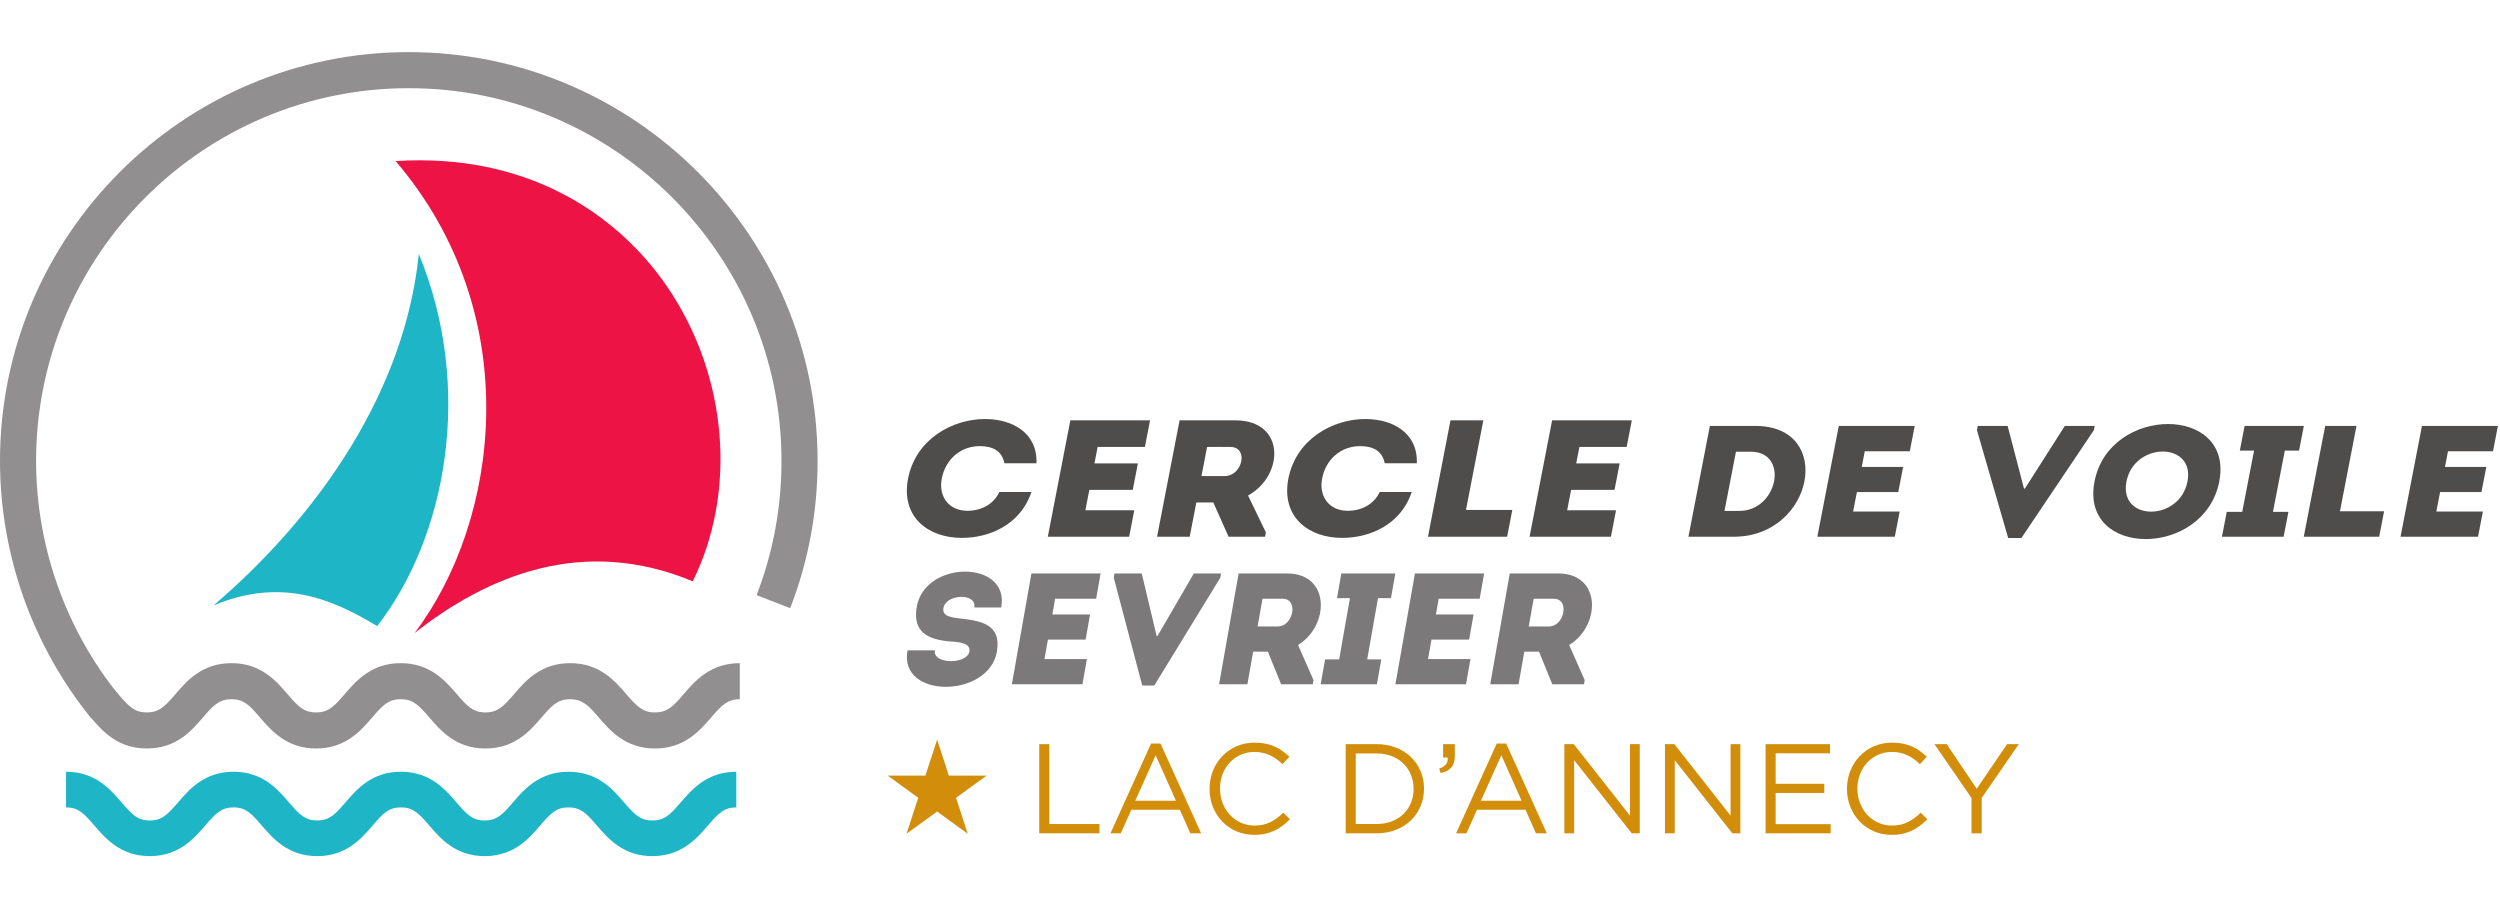 <svg viewBox="0 0 994 320" width="220" height="80" fill="none" xmlns="http://www.w3.org/2000/svg">
<g clip-path="url(#clip0_1_2)">
<path d="M391.652 145.875C402.163 145.875 412.535 151.1 412.105 163.457C407.684 163.457 403.765 163.457 399.344 163.457C398.441 158.767 395.005 156.653 389.568 156.653C381.951 156.653 375.936 161.872 374.449 169.54C373.131 176.351 376.913 182.297 384.592 182.364C390.104 182.364 395.005 179.855 397.343 174.896C401.703 174.896 405.683 174.896 410.115 174.896C405.692 187.981 393.308 193.137 382.505 193.137C369.579 193.208 358.064 185.269 361.04 169.54C364.151 153.804 378.735 145.875 391.652 145.875Z" fill="#4F4C4C"/>
<path d="M455.209 156.981C447.665 156.981 443.892 156.981 436.42 156.981L435.155 163.521H452.421C451.739 167.028 451.057 170.532 450.388 174.032H433.121C432.599 176.748 432.085 179.385 431.551 182.165C439.02 182.165 443.369 182.165 450.984 182.165C450.313 185.601 449.633 189.177 448.953 192.676C437.06 192.676 428.353 192.676 416.611 192.676C419.605 177.201 422.592 161.739 425.568 146.403C437.311 146.403 445.359 146.403 457.26 146.403C456.591 149.84 455.897 153.411 455.209 156.981Z" fill="#4F4C4C"/>
<path d="M489.227 156.981C486.187 156.913 482.992 156.981 479.941 156.981C479.209 160.745 478.415 164.845 477.703 168.545H486.985C494.013 168.545 496.603 157.041 489.227 156.981ZM503.319 190.957L502.983 192.676H488.481L482.415 179.055H475.668L473.028 192.676C468.68 192.676 464.261 192.676 460.048 192.676C463.033 177.269 466.009 161.872 469.005 146.403C476.329 146.403 483.873 146.403 491.268 146.403C511.197 146.469 510.6 168.349 496.225 176.284L503.319 190.957Z" fill="#4F4C4C"/>
<path d="M542.869 145.875C553.388 145.875 563.761 151.1 563.331 163.457C558.908 163.457 554.989 163.457 550.571 163.457C549.656 158.767 546.221 156.653 540.785 156.653C533.167 156.653 527.153 161.872 525.676 169.54C524.356 176.351 528.139 182.297 535.807 182.364C541.319 182.364 546.232 179.855 548.568 174.896C552.916 174.896 556.909 174.896 561.328 174.896C556.909 187.981 544.524 193.137 533.724 193.137C520.805 193.208 509.279 185.269 512.253 169.54C515.368 153.804 529.961 145.875 542.869 145.875Z" fill="#4F4C4C"/>
<path d="M582.869 182.033H601.289C600.525 186.003 600 188.707 599.236 192.676C588.791 192.676 578.059 192.676 567.764 192.676L576.717 146.403C581.067 146.403 585.353 146.403 589.776 146.403C585.135 170.332 586.684 162.331 582.869 182.033Z" fill="#4F4C4C"/>
<path d="M646.76 156.981C639.216 156.981 635.444 156.981 627.975 156.981L626.705 163.521H643.972C643.291 167.028 642.612 170.532 641.94 174.032H624.673C624.149 176.748 623.636 179.385 623.101 182.165C630.572 182.165 634.92 182.165 642.539 182.165C641.867 185.601 641.188 189.177 640.504 192.676C628.613 192.676 619.907 192.676 608.161 192.676C611.159 177.201 614.145 161.739 617.12 146.403C628.867 146.403 636.911 146.403 648.815 146.403C648.143 149.84 647.452 153.411 646.76 156.981Z" fill="#4F4C4C"/>
<path d="M685.66 182.411H691.539C706.941 182.411 711.493 158.871 696.096 158.871H690.217L685.66 182.411ZM689.548 192.676H671.319L679.847 148.62H698.077C729.557 148.739 721.085 192.549 689.548 192.676Z" fill="#4F4C4C"/>
<path d="M759.335 158.685C752.152 158.685 748.555 158.685 741.439 158.685L740.233 164.919H756.687C756.036 168.252 755.388 171.584 754.748 174.925H738.3C737.808 177.507 737.311 180.021 736.796 182.669C743.913 182.669 748.063 182.669 755.313 182.669C754.681 185.94 754.023 189.336 753.372 192.676C742.048 192.676 733.761 192.676 722.572 192.676C725.423 177.949 728.271 163.216 731.099 148.62C742.291 148.62 749.957 148.62 761.288 148.62C760.656 151.885 759.996 155.285 759.335 158.685Z" fill="#4F4C4C"/>
<path d="M804.741 173.537H805.092L820.975 148.62H832.852L832.521 150.312L803.708 193.183H798.455L786.031 150.312L786.355 148.62H798.24L804.741 173.537Z" fill="#4F4C4C"/>
<path d="M869.744 170.707C872.813 154.847 848.56 154.847 845.488 170.707C842.4 186.697 866.643 186.697 869.744 170.707ZM832.781 170.707C838.68 140.245 888.28 140.245 882.38 170.707C876.469 201.24 826.875 201.24 832.781 170.707Z" fill="#4F4C4C"/>
<path d="M909.884 182.793L907.965 192.676H883.448L885.357 182.793H891.505L896.217 158.432H890.549L892.457 148.62H916.011L914.111 158.432H908.448L903.732 182.793H909.884Z" fill="#4F4C4C"/>
<path d="M930.373 182.54H947.923C947.185 186.323 946.696 188.897 945.959 192.676C936.008 192.676 925.783 192.676 915.979 192.676L924.504 148.62C928.655 148.62 932.732 148.62 936.941 148.62C932.531 171.4 933.996 163.789 930.373 182.54Z" fill="#4F4C4C"/>
<path d="M991.224 158.685C984.033 158.685 980.44 158.685 973.328 158.685L972.124 164.919H988.56C987.911 168.252 987.269 171.584 986.623 174.925H970.181C969.684 177.507 969.2 180.021 968.687 182.669C975.801 182.669 979.949 182.669 987.2 182.669C986.56 185.94 985.901 189.336 985.263 192.676C973.935 192.676 965.636 192.676 954.447 192.676C957.296 177.949 960.147 163.216 962.977 148.62C974.165 148.62 981.836 148.62 993.169 148.62C992.529 151.885 991.876 155.285 991.224 158.685Z" fill="#4F4C4C"/>
<path d="M385.409 238.365C385.953 235.279 382.431 234.586 378.068 234.337C368.627 233.641 362.909 230.364 364.464 220.8C367.435 201.797 401.677 201.797 398.077 220.8C394.115 220.8 391.212 220.8 387.376 220.8C388.407 214.944 376.483 215.448 375.184 220.679C374.355 224.012 377.495 224.703 381.391 225.143C389.972 226.086 398.297 227.41 396.36 238.421C393.093 256.931 357.163 257.251 360.828 237.856C364.607 237.856 367.883 237.856 371.719 237.856C370.727 243.459 384.503 243.525 385.409 238.365Z" fill="#7B7979"/>
<path d="M435.823 217.341C429.273 217.341 426 217.341 419.517 217.341L418.419 223.572H433.408C432.815 226.907 432.223 230.243 431.64 233.579H416.655C416.207 236.16 415.756 238.675 415.289 241.324C421.769 241.324 425.549 241.324 432.156 241.324C431.584 244.589 430.983 247.988 430.391 251.329C420.071 251.329 412.52 251.329 402.325 251.329C404.921 236.598 407.519 221.868 410.096 207.272C420.291 207.272 427.28 207.272 437.599 207.272C437.025 210.537 436.425 213.943 435.823 217.341Z" fill="#7B7979"/>
<path d="M459.889 232.195H460.203L474.665 207.272H485.492L485.196 208.968L458.944 251.832H454.16L442.829 208.968L443.135 207.272H453.96L459.889 232.195Z" fill="#7B7979"/>
<path d="M510.025 217.341C507.392 217.279 504.609 217.341 501.968 217.341C501.336 220.924 500.641 224.829 500.02 228.352H508.076C514.184 228.352 516.432 217.397 510.025 217.341ZM522.257 249.692L521.965 251.329H509.379L504.103 238.365H498.255L495.972 251.329C492.193 251.329 488.353 251.329 484.708 251.329C487.296 236.663 489.883 221.996 492.48 207.272C498.827 207.272 505.376 207.272 511.8 207.272C529.101 207.332 528.572 228.167 516.097 235.717L522.257 249.692Z" fill="#7B7979"/>
<path d="M549.195 241.449L547.453 251.329H525.105L526.853 241.449H532.448L536.744 217.085H531.589L533.319 207.272H554.789L553.048 217.085H547.893L543.601 241.449H549.195Z" fill="#7B7979"/>
<path d="M588.323 217.341C581.772 217.341 578.499 217.341 572.019 217.341L570.919 223.572H585.897C585.315 226.907 584.725 230.243 584.131 233.579H569.156C568.693 236.16 568.255 238.675 567.789 241.324C574.273 241.324 578.052 241.324 584.657 241.324C584.075 244.589 583.484 247.988 582.888 251.329C572.569 251.329 565.011 251.329 554.816 251.329C557.412 236.598 560.02 221.868 562.587 207.272C572.781 207.272 579.771 207.272 590.097 207.272C589.517 210.537 588.921 213.943 588.323 217.341Z" fill="#7B7979"/>
<path d="M617.831 217.341C615.195 217.279 612.416 217.341 609.775 217.341C609.143 220.924 608.457 224.829 607.833 228.352H615.889C621.989 228.352 624.244 217.397 617.831 217.341ZM630.069 249.692L629.779 251.329H617.192L611.921 238.365H606.071L603.777 251.329C600.007 251.329 596.16 251.329 592.515 251.329C595.101 236.663 597.685 221.996 600.281 207.272C606.644 207.272 613.189 207.272 619.605 207.272C636.913 207.332 636.379 228.167 623.909 235.717L630.069 249.692Z" fill="#7B7979"/>
<path d="M164.847 230.955C193.46 208.444 231.545 192.11 275.428 210.403C292.9 175.261 289.712 129.049 265.255 93.241C245.093 63.753 208.8 40.003 157.316 43.315C209.536 104.507 198.607 186.488 164.847 230.955Z" fill="#ED1345"/>
<path d="M36.18 264.767C12.848 235.957 0 199.643 0 162.527C0 72.907 72.909 -0.005 162.524 -0.005C252.149 -0.005 325.075 72.907 325.075 162.527C325.075 182.728 321.415 202.431 314.188 221.076L300.823 215.902C307.396 198.917 310.72 180.952 310.72 162.527C310.72 80.821 244.241 14.332 162.524 14.332C80.826 14.332 14.353 80.821 14.353 162.527C14.353 196.368 26.061 229.476 47.319 255.745L36.18 264.767Z" fill="#918F90"/>
<path d="M149.965 228.224C131.698 217.132 111.595 208.864 84.907 219.985C127.995 183.128 161.085 133.727 166.52 80.248C188.504 133.499 177.613 192.645 149.965 228.224Z" fill="#1EB5C6"/>
<path d="M259.38 319.667C247.795 319.667 241.749 312.651 237.341 307.521C233.133 302.637 230.895 300.291 226.021 300.291C221.176 300.291 218.92 302.637 214.743 307.515C210.332 312.651 204.303 319.667 192.704 319.667C181.139 319.667 175.109 312.651 170.693 307.515C166.505 302.637 164.264 300.291 159.407 300.291C154.556 300.291 152.319 302.637 148.141 307.515C143.725 312.651 137.697 319.667 126.118 319.667C114.535 319.667 108.506 312.639 104.09 307.515C99.915 302.637 97.675 300.291 92.86 300.291C88.001 300.291 85.772 302.637 81.582 307.515C77.167 312.651 71.136 319.667 59.557 319.667C47.989 319.667 41.946 312.651 37.53 307.515C33.338 302.637 31.116 300.291 26.256 300.291V286.112C37.85 286.112 43.878 293.148 48.293 298.273C52.469 303.143 54.699 305.498 59.557 305.498C64.417 305.498 66.626 303.143 70.832 298.273C75.232 293.148 81.275 286.112 92.86 286.112C104.425 286.112 110.453 293.148 114.855 298.273C119.045 303.143 121.26 305.498 126.118 305.498C130.978 305.498 133.188 303.143 137.379 298.273C141.779 293.148 147.821 286.112 159.407 286.112C170.984 286.112 177.028 293.148 181.444 298.273C185.632 303.143 187.857 305.498 192.704 305.498C197.561 305.498 199.805 303.143 203.983 298.267C208.397 293.148 214.435 286.112 226.021 286.112C237.62 286.112 243.661 293.148 248.073 298.267C252.291 303.143 254.519 305.498 259.38 305.498C264.253 305.498 266.492 303.143 270.696 298.267C275.111 293.148 281.149 286.112 292.747 286.112V300.291C287.875 300.291 285.649 302.637 281.445 307.521C277.012 312.651 270.972 319.667 259.38 319.667Z" fill="#1EB5C6"/>
<path d="M260.407 276.871C248.685 276.871 242.601 269.771 238.119 264.585C233.871 259.651 231.601 257.283 226.688 257.283C221.773 257.283 219.519 259.651 215.271 264.577C210.816 269.771 204.723 276.871 192.997 276.871C181.303 276.871 175.191 269.771 170.739 264.577C166.505 259.651 164.252 257.283 159.333 257.283C154.419 257.283 152.179 259.651 147.945 264.577C143.493 269.771 137.393 276.871 125.67 276.871C113.975 276.871 107.866 269.749 103.407 264.567C99.18 259.651 96.935 257.283 92.049 257.283C87.137 257.283 84.879 259.651 80.65 264.577C76.192 269.771 70.097 276.871 58.374 276.871C46.666 276.871 40.581 269.771 36.113 264.577C31.879 259.651 35.068 250.761 30.165 250.761L24.71 242.944C36.418 242.944 42.528 250.048 46.986 255.232C51.219 260.165 53.471 262.533 58.374 262.533C63.286 262.533 65.529 260.165 69.786 255.232C74.23 250.048 80.326 242.944 92.049 242.944C103.742 242.944 109.843 250.048 114.295 255.232C118.53 260.165 120.773 262.533 125.67 262.533C130.586 262.533 132.829 260.165 137.073 255.232C141.516 250.048 147.627 242.944 159.333 242.944C171.044 242.944 177.144 250.048 181.608 255.232C185.841 260.165 188.095 262.533 192.997 262.533C197.908 262.533 200.169 260.165 204.409 255.232C208.871 250.048 214.981 242.944 226.688 242.944C238.408 242.944 244.509 250.048 248.991 255.232C253.228 260.165 255.508 262.533 260.407 262.533C265.336 262.533 267.601 260.165 271.849 255.232C276.32 250.036 282.432 242.944 294.141 242.944V257.283C289.224 257.283 286.973 259.651 282.711 264.585C278.24 269.771 272.128 276.871 260.407 276.871Z" fill="#918F90"/>
<path d="M372.6 273.344L377.251 287.645H392.285L380.119 296.476L384.765 310.774L372.6 301.936L360.439 310.774L365.083 296.476L352.924 287.645H367.956L372.6 273.344Z" fill="#D28E0A"/>
<path d="M413.208 275.151H417.209V306.905H437.161V310.602H413.208V275.151Z" fill="#D28E0A"/>
<path d="M459.492 279.559L451.389 297.636H467.545L459.492 279.559ZM477.572 310.602H473.268L469.115 301.233H449.82L445.616 310.602H441.513L457.669 274.898H461.416L477.572 310.602Z" fill="#D28E0A"/>
<path d="M498.687 311.209C488.457 311.209 480.911 303.157 480.911 292.927C480.911 282.8 488.407 274.544 498.839 274.544C505.269 274.544 509.119 276.822 512.664 280.165L509.931 283.103C506.941 280.267 503.6 278.241 498.788 278.241C490.937 278.241 485.064 284.572 485.064 292.825C485.064 301.08 490.989 307.514 498.788 307.514C503.651 307.514 506.84 305.639 510.233 302.398L512.867 304.98C509.169 308.729 505.117 311.209 498.687 311.209Z" fill="#D28E0A"/>
<path d="M547.348 278.849H539.043V306.905H547.348C556.312 306.905 562.035 300.828 562.035 292.927C562.035 285.027 556.312 278.849 547.348 278.849ZM547.348 310.602H535.043V275.151H547.348C558.489 275.151 566.187 282.8 566.187 292.825C566.187 302.855 558.489 310.602 547.348 310.602Z" fill="#D28E0A"/>
<path d="M575.601 280.469H573.779V275.151H578.439V279.709C578.439 283.81 576.665 285.788 572.817 286.647L572.211 284.875C574.741 283.964 575.805 282.647 575.601 280.469Z" fill="#D28E0A"/>
<path d="M596.923 279.559L588.82 297.636H604.976L596.923 279.559ZM615.001 310.602H610.699L606.545 301.233H587.251L583.047 310.602H578.944L595.1 274.898H598.847L615.001 310.602Z" fill="#D28E0A"/>
<path d="M648.068 275.151H651.968V310.602H648.776L625.885 281.532V310.602H621.988V275.151H625.735L648.068 303.563V275.151Z" fill="#D28E0A"/>
<path d="M688.072 275.151H691.972V310.602H688.78L665.889 281.532V310.602H661.989V275.151H665.739L688.072 303.563V275.151Z" fill="#D28E0A"/>
<path d="M727.62 278.798H705.995V290.903H725.34V294.548H705.995V306.956H727.873V310.602H701.993V275.151H727.62V278.798Z" fill="#D28E0A"/>
<path d="M752.128 311.209C741.897 311.209 734.352 303.157 734.352 292.927C734.352 282.8 741.847 274.544 752.279 274.544C758.712 274.544 762.56 276.822 766.104 280.165L763.371 283.103C760.383 280.267 757.04 278.241 752.228 278.241C744.379 278.241 738.504 284.572 738.504 292.825C738.504 301.08 744.431 307.514 752.228 307.514C757.091 307.514 760.281 305.639 763.675 302.398L766.308 304.98C762.611 308.729 758.559 311.209 752.128 311.209Z" fill="#D28E0A"/>
<path d="M787.928 310.602H783.877V296.575L769.14 275.151H774.001L785.953 292.876L798.007 275.151H802.665L787.928 296.522V310.602Z" fill="#D28E0A"/>
</g>
<defs>
<clipPath id="clip0_1_2">
<rect width="993.173" height="319.667" fill="white"/>
</clipPath>
</defs>
</svg>
